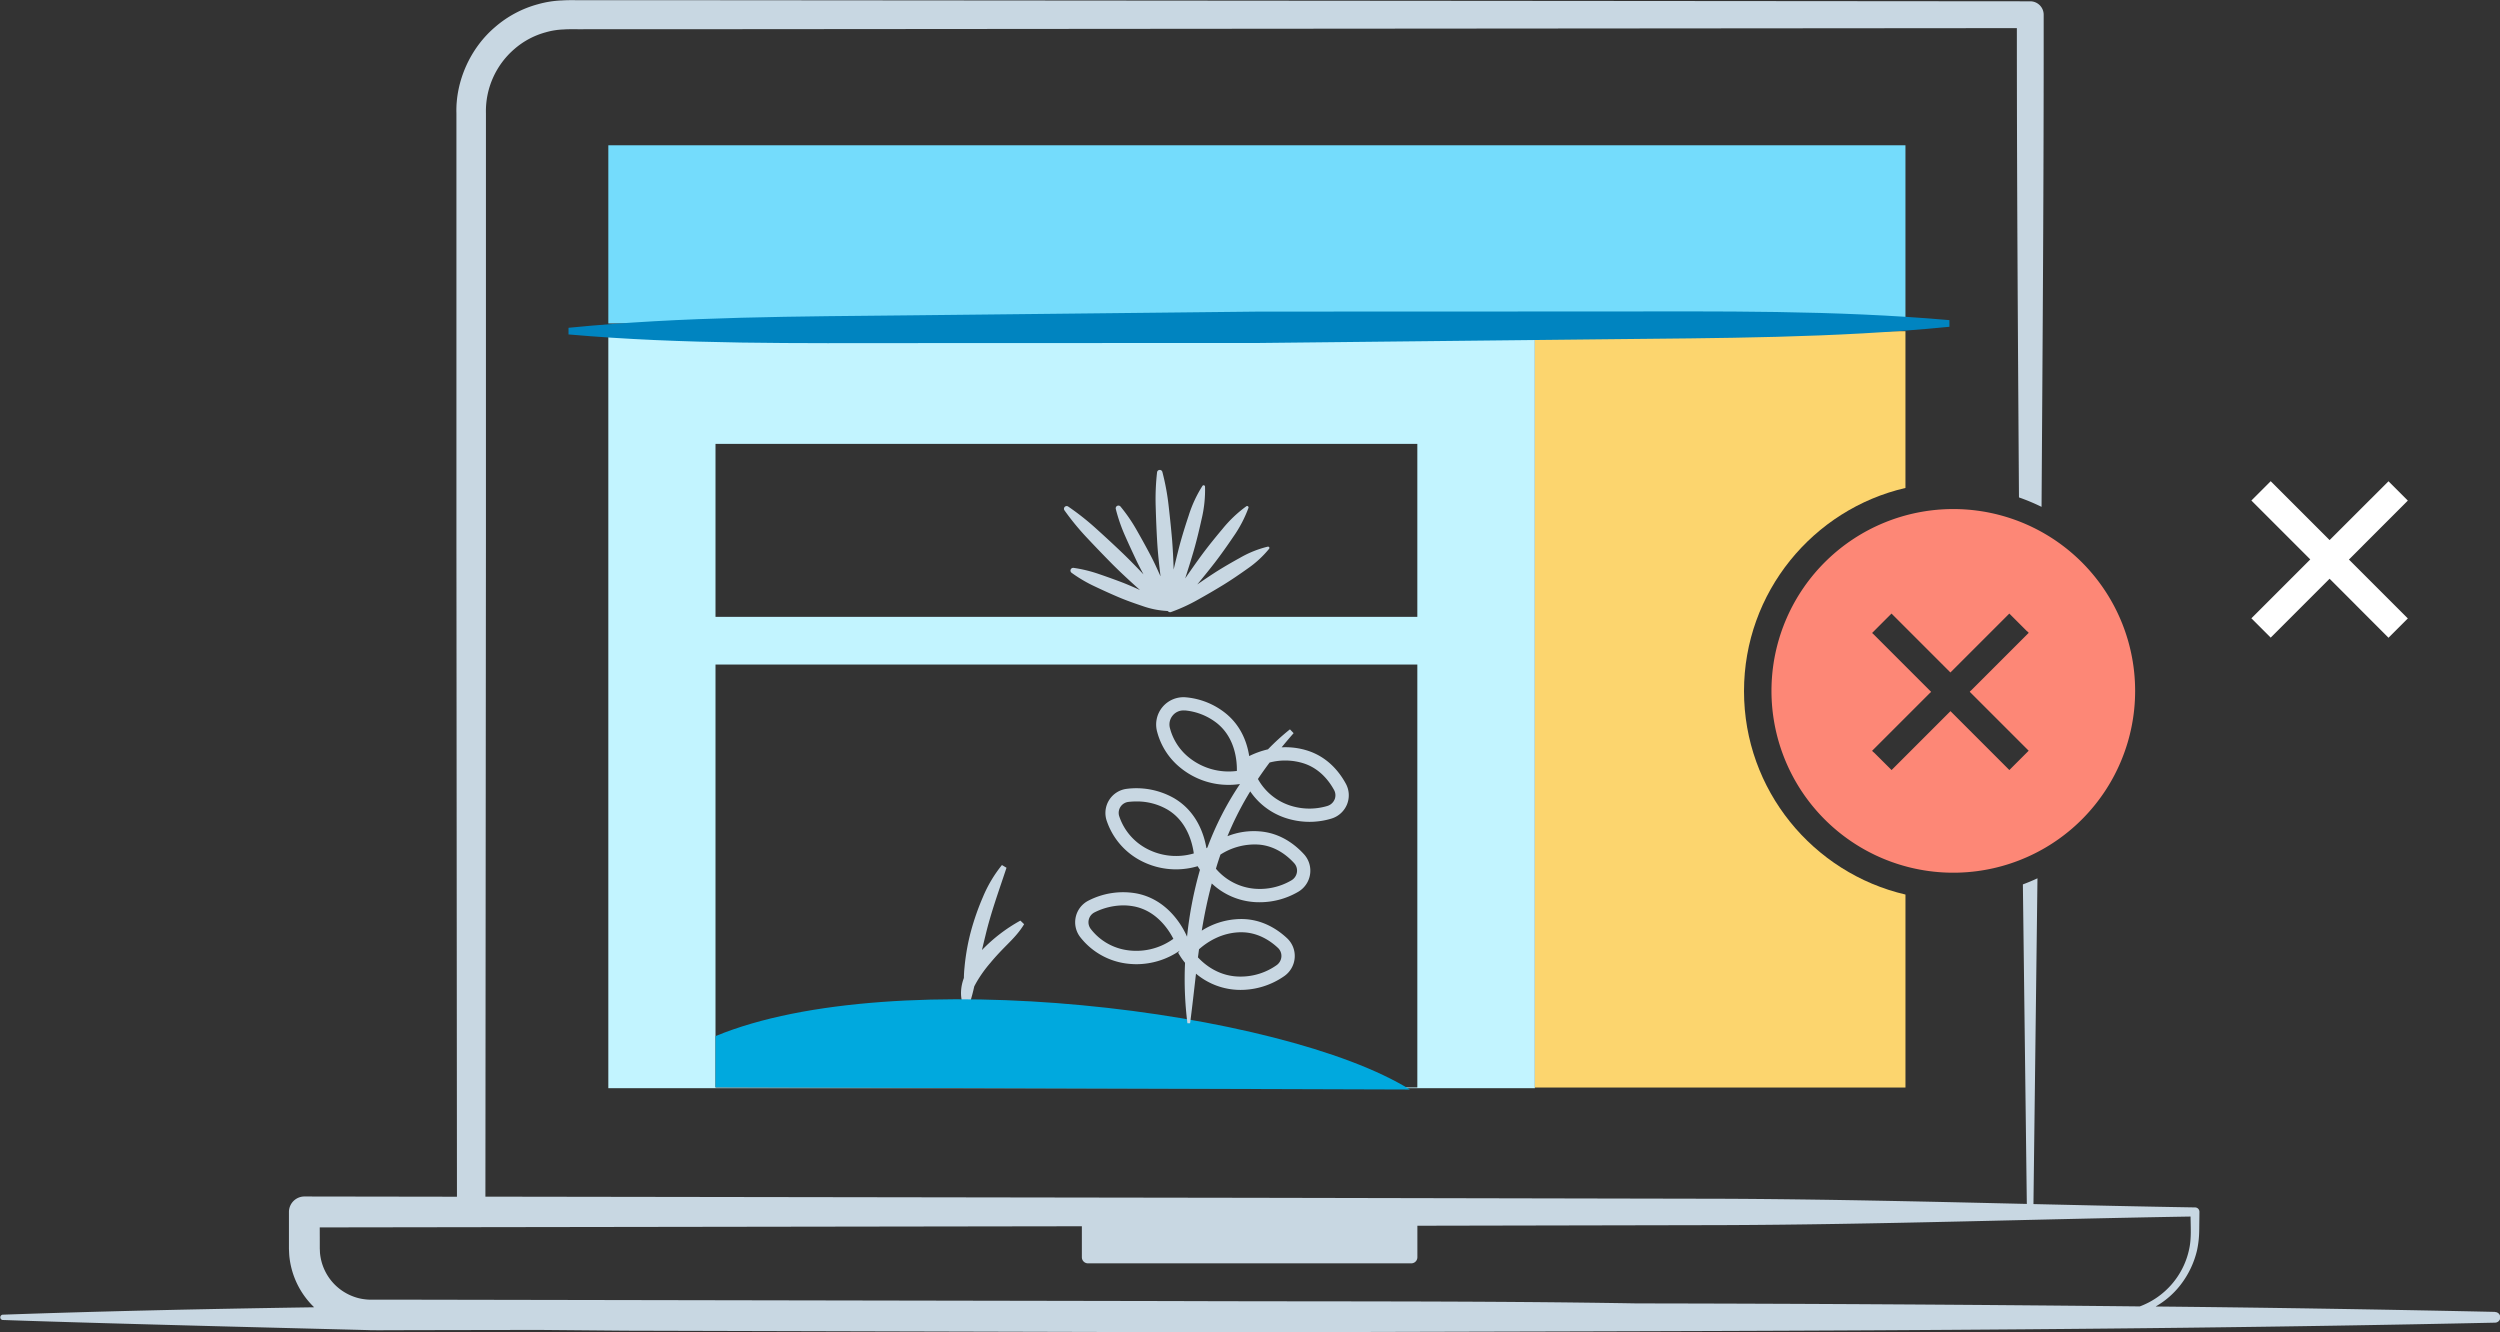 <svg id="advertisingRemoved" xmlns="http://www.w3.org/2000/svg" viewBox="0 0 1586.92 845.65"><rect x="0" y="0" width="1586.92" height="845.65" fill="#333333" stroke="none"/><title>advertisingRemoved</title><path d="M2135.31,1790.92v483h588.14v-483Zm513.53,482.53h-445.5V2005h445.5Zm0-298.72h-445.5v-109.8h445.5Z" transform="translate(-1749.16 -1583.17)" style="fill:#c2f4ff"/><path d="M2553.94,1930.16a66.11,66.11,0,0,0-17.51,7c-5.42,3-10.78,6.08-16,9.41-3.8,2.47-7.55,5-11.28,7.59,3.71-4.49,7.37-9,10.94-13.6,4.16-5.41,8.1-11,11.93-16.65a79.82,79.82,0,0,0,9.64-18.39.89.89,0,0,0-1.34-1,79.82,79.82,0,0,0-15.07,14.28c-4.4,5.23-8.7,10.53-12.78,16-3.76,5.11-7.41,10.3-11,15.53,1.93-6,3.81-11.94,5.56-18,1.86-6.53,3.44-13.13,4.9-19.76a79,79,0,0,0,2.14-20.53.89.89,0,0,0-1.63-.45,79,79,0,0,0-8.7,18.72c-2.15,6.44-4.18,12.92-5.93,19.48-1.29,5-2.49,9.93-3.66,14.92-.18-6.17-.46-12.34-.95-18.49-.62-7.28-1.38-14.56-2.21-21.82a150.91,150.91,0,0,0-4-21.69,1.72,1.72,0,0,0-3.36.24,150.59,150.59,0,0,0-.87,22c.21,7.31.5,14.62.93,21.91s1.22,14.57,2.11,21.83l0,.27c-2-4.47-4-8.91-6.29-13.25-2.81-5.36-5.74-10.65-8.74-15.91a104.16,104.16,0,0,0-10.35-15.1,1.73,1.73,0,0,0-3,1.52,104,104,0,0,0,6,17.3c2.44,5.54,5,11,7.59,16.49,1.29,2.61,2.64,5.2,4,7.76-4.2-4.46-8.47-8.85-12.87-13.11q-8.3-7.94-16.84-15.63a165.3,165.3,0,0,0-18.11-14.34,1.72,1.72,0,0,0-2.36,2.41,165,165,0,0,0,14.68,17.84q7.87,8.38,15.94,16.55c5.43,5.4,11.05,10.6,16.77,15.71l.57.5c-3.36-1.55-6.75-3-10.2-4.4-5.17-2-10.39-3.87-15.64-5.67a88,88,0,0,0-16.32-4,1.74,1.74,0,0,0-1.27,3.12,88,88,0,0,0,14.47,8.54c5,2.38,10.06,4.68,15.16,6.86s10.33,4,15.6,5.77a55.1,55.1,0,0,0,15.79,3.09,1.69,1.69,0,0,0,.51.43h0a1.73,1.73,0,0,0,1.57.24,108.6,108.6,0,0,0,17-7.79c5.4-3,10.76-6.11,16-9.32s10.37-6.72,15.41-10.31a66.12,66.12,0,0,0,13.89-12.74.91.91,0,0,0,.17-.74A.9.9,0,0,0,2553.94,1930.16Z" transform="translate(-1749.16 -1583.17)" style="fill:#c8d7e2"/><path d="M2856.2,2021.91c0-62.73,43.84-115.42,102.48-129v-99.51H2723.45v480.1h235.24V2151C2900,2137.33,2856.2,2084.64,2856.2,2021.91Z" transform="translate(-1749.16 -1583.17)" style="fill:#fcd56e"/><path d="M2988.67,1906.3a115.42,115.42,0,1,0,15.55,1A115.75,115.75,0,0,0,2988.67,1906.3Zm48.23,153.4-10.73,10.73-1.54,1.54L3012,2059.32l-20.14-20.14-4.6-4.6-12.65,12.65-20.14,20.14-4.6,4.6L2939,2061.14c-.21-.21-1.43-1.12-1.43-1.43,0-.09.3-.32.37-.39l3.12-3.12,12.31-12.31,13.87-13.87,5.07-5.07,1.65-1.65c.21-.21.77-.59.87-.87,0,0,.09-.09.12-.12l-6.24-6.24-13.51-13.51-12.94-12.94-3.81-3.81c-.16-.16-.76-.58-.81-.81s.16-.31.37-.52c3.83-3.83,7.64-7.68,11.49-11.49l.34-.34,12.65,12.65,20.14,20.14,4.6,4.6,12.65-12.65,20.14-20.14,4.6-4.6,10.83,10.83c.21.21,1.43,1.12,1.43,1.43,0,.09-.3.32-.37.39l-3.12,3.12-12.31,12.31-13.87,13.87-5.07,5.07-1.65,1.65c-.21.21-.77.59-.87.87,0,0-.09.09-.12.12l12.65,12.65,20.14,20.14Z" transform="translate(-1749.16 -1583.17)" style="fill:#fd8776"/><path d="M3277.57,1900.93l-12.27-12.27L3227.91,1926l-37.38-37.38-12.27,12.27,37.38,37.38-37.38,37.38,12.27,12.27,37.38-37.38L3265.3,1988l12.27-12.27-37.38-37.38Z" transform="translate(-1749.16 -1583.17)" style="fill:#fff"/><path d="M2396.87,2167.54a102.25,102.25,0,0,0-24.4,18.7c.74-3.14,1.5-6.27,2.27-9.4,3.45-14.5,8.59-28.51,13.32-42.85l-2.9-1.72a82.79,82.79,0,0,0-12,20.13,162.58,162.58,0,0,0-7.71,22,137.93,137.93,0,0,0-4.06,23q-.34,3.26-.39,6.55c-2,5.33-2.56,11.37-.6,16.78l1.69,0,.48-1c.08.33.14.67.22,1l1.69,0a108.24,108.24,0,0,0,3.1-11.42c.47-.89.94-1.77,1.43-2.64a81.48,81.48,0,0,1,8.83-12.33c3.29-4,6.93-7.82,10.73-11.64s7.66-7.84,10.67-12.88Z" transform="translate(-1749.16 -1583.17)" style="fill:#c8d7e2"/><path d="M2203.34,2240.87c113.87-47.22,359.95-16.32,440.77,33.89l-440.78-1.43Z" transform="translate(-1749.16 -1583.17)" style="fill:#00a9de"/><path d="M2603.4,2080.54c-3.9-7.15-11.2-16.57-23.82-20.75a45.77,45.77,0,0,0-16.89-2.23q3.73-4.56,7.62-9l-2.33-2.43a146,146,0,0,0-13.95,12.69,55,55,0,0,0-11.92,4.28c-1.32-8.5-5.1-19.3-15.18-27.33a46.79,46.79,0,0,0-24.64-9.93,17.34,17.34,0,0,0-18.57,22,43.45,43.45,0,0,0,14.93,22.84,48.18,48.18,0,0,0,30.41,10.7,47,47,0,0,0,7.21-.54,192.06,192.06,0,0,0-20.68,40.3l-.62.48c-1.43-8.43-6-23.41-20.8-31.93a48.45,48.45,0,0,0-29.75-5.8,15.43,15.43,0,0,0-12.7,20.44,44.63,44.63,0,0,0,19.67,24.12,48.12,48.12,0,0,0,24.26,6.56,48.71,48.71,0,0,0,13.74-2c.37.62.85,1.39,1.47,2.29a245.58,245.58,0,0,0-8.2,42.46c-2.1-4.89-11.43-23.72-32.49-27.55a48.16,48.16,0,0,0-30,4.59,15.42,15.42,0,0,0-5.1,23.49,44.5,44.5,0,0,0,26.6,16.1,49.64,49.64,0,0,0,8.91.82,48.51,48.51,0,0,0,27.44-8.6l-1,1.38,1.49,2.43a36.93,36.93,0,0,0,2.88,3.91,224.14,224.14,0,0,0,1.51,38.38h1.69c1.4-10.56,2.53-21.05,3.75-31.48a43.83,43.83,0,0,0,28.12,10.3h.1a48.48,48.48,0,0,0,27.74-8.71,15.57,15.57,0,0,0,6.69-11.71,15.4,15.4,0,0,0-4.88-12.42c-5.94-5.55-15.78-12.15-29-12.15H2537a47,47,0,0,0-25,7.37c1.65-10.11,3.74-20.11,6.36-29.95a43.63,43.63,0,0,0,26.39,11.76c1.33.12,2.67.16,4,.16a48.37,48.37,0,0,0,24.35-6.55,15.52,15.52,0,0,0,3.8-23.9c-5.48-6-14.79-13.45-28-14.52a45.4,45.4,0,0,0-20.59,3.05,199.85,199.85,0,0,1,12.55-25.26c.62-1.07,1.27-2.13,1.91-3.19a43.59,43.59,0,0,0,22.32,16.85,48.79,48.79,0,0,0,15.36,2.49,48.23,48.23,0,0,0,13.65-2,15.57,15.57,0,0,0,10.07-9A15.39,15.39,0,0,0,2603.4,2080.54Zm-127.81,40.52a36.19,36.19,0,0,1-15.93-19.62,7,7,0,0,1,5.73-9.24,44,44,0,0,1,5.13-.3,38.61,38.61,0,0,1,19.42,5c12.94,7.46,16.17,21.82,17,28A39.81,39.81,0,0,1,2475.58,2121.06Zm-12.42,65a35.42,35.42,0,0,1-21.55-13.12,7,7,0,0,1,2.29-10.61,41.32,41.32,0,0,1,18.22-4.45,36.34,36.34,0,0,1,6.54.59c14.66,2.66,22.49,15.09,25.31,20.63A40.06,40.06,0,0,1,2463.16,2186.06Zm73.82-11.12h.09c10.46,0,18.42,5.37,23.24,9.88a7,7,0,0,1,2.23,5.65,7.22,7.22,0,0,1-3.1,5.4h0a39.51,39.51,0,0,1-22.93,7.2h-.08c-13.12,0-22.13-7.13-26.86-12.19q.33-2.57.68-5.14C2515.45,2181.13,2524.71,2175,2537,2174.94Zm11.2-55.65c10.49.85,18,6.88,22.46,11.78a7,7,0,0,1,1.75,5.82,7.19,7.19,0,0,1-3.54,5.12,39.58,39.58,0,0,1-23.44,5.28,36.27,36.27,0,0,1-24.43-12.68l.18-.6c.83-2.82,1.74-5.6,2.7-8.38A40.14,40.14,0,0,1,2548.17,2119.29Zm-13.89-46.75a40.14,40.14,0,0,1-30.4-8.51,35.27,35.27,0,0,1-12.06-18.52,8.88,8.88,0,0,1,1.78-8.24,8.76,8.76,0,0,1,6.77-3.14c.33,0,.67,0,1,0a38.57,38.57,0,0,1,20.3,8.13C2533.35,2051.64,2534.41,2066.31,2534.28,2072.54Zm62,18.1a7.2,7.2,0,0,1-4.65,4.15,39.65,39.65,0,0,1-24-.44,36.07,36.07,0,0,1-20-16.7q3.56-5.32,7.42-10.45a38.79,38.79,0,0,1,21.81.59c10,3.32,15.89,11,19.07,16.79A7,7,0,0,1,2596.33,2090.64Z" transform="translate(-1749.16 -1583.17)" style="fill:#c8d7e2"/><path d="M3332.78,2415.91q-107.64-2.34-215.28-3.42a53.06,53.06,0,0,0,15.62-13.5,57.27,57.27,0,0,0,10.67-22.28,64,64,0,0,0,1.36-12.36l.15-11.91a2.8,2.8,0,0,0-2.76-2.84h-.08c-34.18-.56-68.35-1.33-102.53-2.12l2.55-206.79q-4.54,2.11-9.26,3.87l2.5,202.82c-64.44-1.5-128.87-3-193.31-3.28l-300-.61-485.13-.73.34-417.72,0-216,0-54a52,52,0,0,1,18-40.69,50.29,50.29,0,0,1,20-10.69,46.55,46.55,0,0,1,11.28-1.79c3.61-.28,8.75-.08,13.05-.15l54,0,855.45-.7c0,99.23.68,198.49,1.34,297.89a129.79,129.79,0,0,1,14.33,6c.69-104,1.44-208.2,1.35-312.4a8.51,8.51,0,0,0-8.51-8.51l-864-.71-54,0c-4.7.07-8.56-.17-13.94.15a64.94,64.94,0,0,0-15.32,2.41,68.88,68.88,0,0,0-27.22,14.49c-15.77,13.36-25.14,34.42-24.55,54.78l0,54,0,216,.34,417.69-96.82-.15h0a9.85,9.85,0,0,0-9.83,9.87l0,18.67,0,4.74c.11,1.91.12,3.83.38,5.72a52.15,52.15,0,0,0,15.63,31.33c-65.89,1-131.79,2.38-197.68,4.7a1.69,1.69,0,0,0,0,3.37c73.86,2.6,230.94,6.32,232.84,6.45s23.51,0,23.51,0l37.34-.07,46.57-.08,55.24.49,395.5,1.07c263.66-1,527.33-.44,791-6.17a3.37,3.37,0,0,0,0-6.75Zm-1380.66-53.62,483.77-.73v19.67a3.87,3.87,0,0,0,3.87,3.87H2645a3.87,3.87,0,0,0,3.87-3.87v-20l193.57-.39c99.07-.37,198.14-3.81,297.21-5.45.09,7,.56,13.9-.8,20.32a49.73,49.73,0,0,1-31.41,36.73q-159.66-1.68-319.32-1.91c-98.51-1.68-197-1.11-295.54-1.49l-298.71-.54-149.35-.27-37.34-.07-18.67,0c-1.48,0-3.29,0-4.49,0a31.87,31.87,0,0,1-3.59-.28,30.27,30.27,0,0,1-6.95-1.71,32.57,32.57,0,0,1-21.1-26.74c-.17-1.18-.13-2.39-.23-3.59v-4.59Z" transform="translate(-1749.16 -1583.17)" style="fill:#c8d7e2"/><polyline points="386.15 205.32 386.15 92.22 1209.52 92.22 1209.52 205.32 430.66 205.32" style="fill:#74dcfc"/><path d="M2986.59,1786.38c-73.08-6.41-146.13-5.51-219.17-5.5l-219.15.08-219.13,2.35c-73,.81-146.09.7-219.1,7.93l0,4.22c73.08,6.42,146.13,5.5,219.18,5.5l219.14-.08,219.13-2.35c73-.8,146.09-.71,219.1-7.93Z" transform="translate(-1749.16 -1583.17)" style="fill:#0084c0"/></svg>